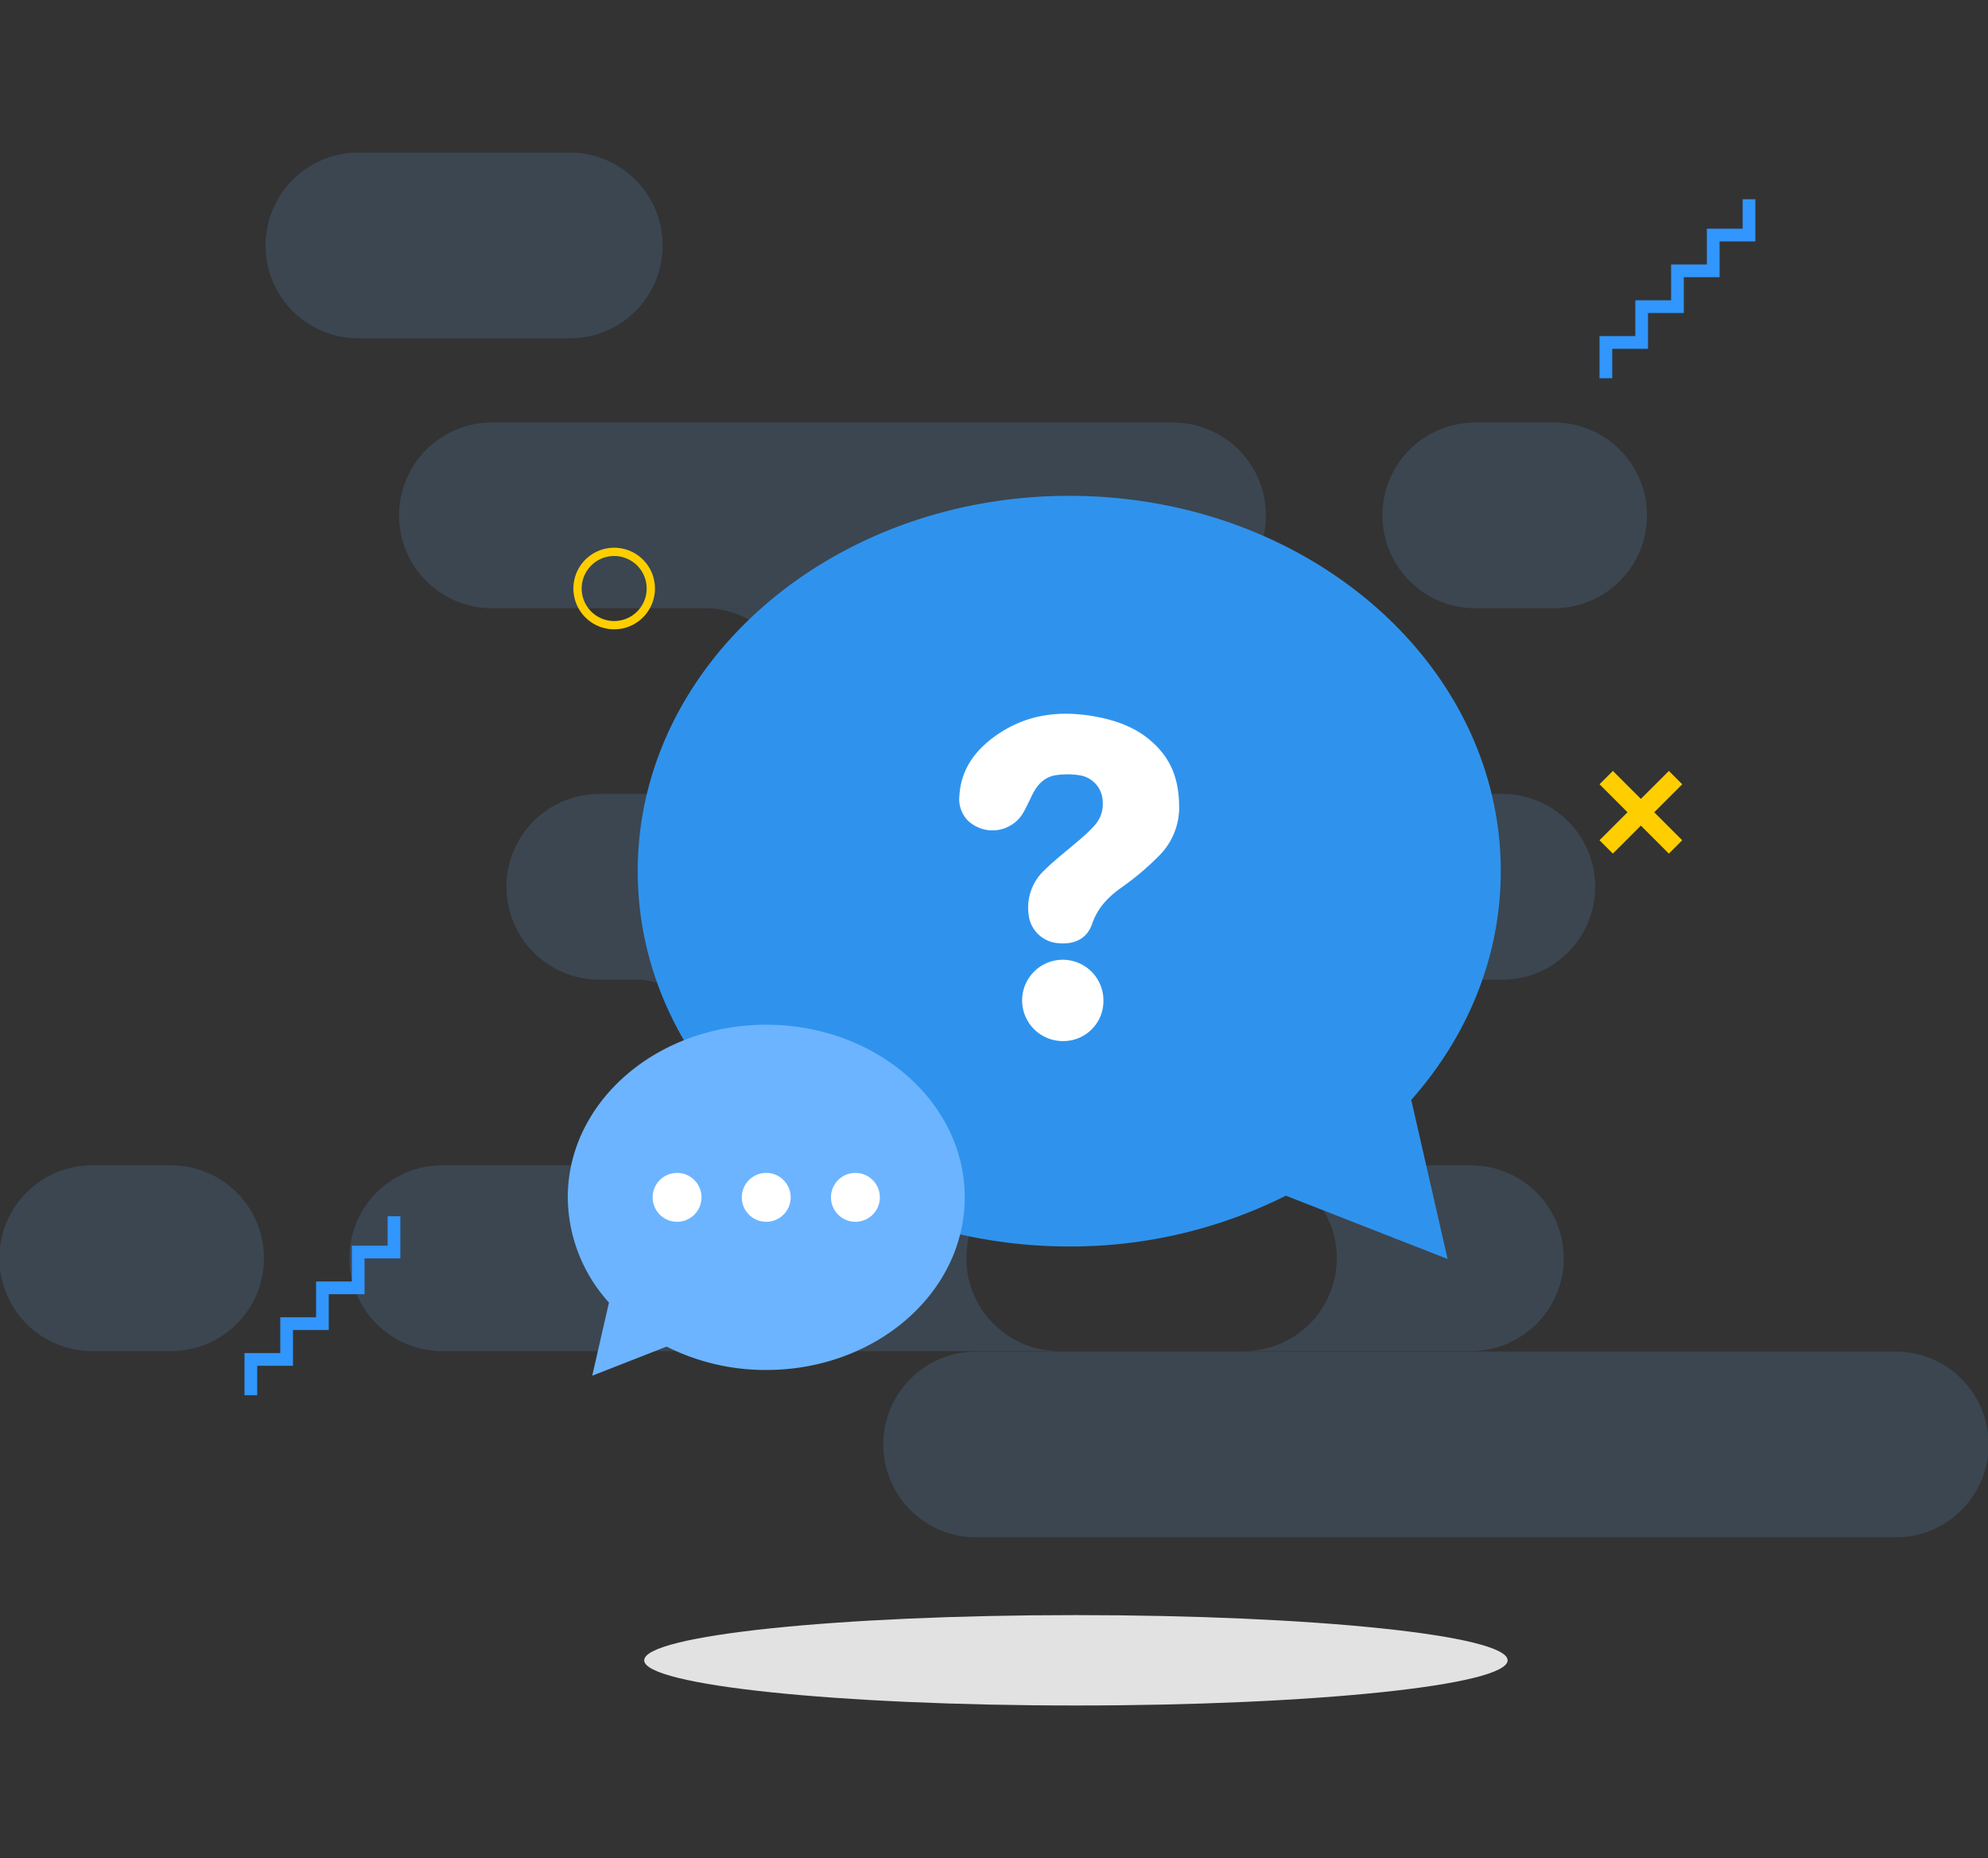 <svg id="Layer_1" data-name="Layer 1" xmlns="http://www.w3.org/2000/svg" viewBox="0 0 480 448.536"><rect x="0" y="0" width="480" height="448.536" fill="#333333" stroke="none"/><defs><style>.cls-1{opacity:0.15;}.cls-2{fill:#6cb4ff;}.cls-3{fill:#e2e2e2;}.cls-4{fill:#3196fd;}.cls-5{fill:#ffce00;}.cls-6{fill:#2f93ed;}.cls-7,.cls-8{fill:#fff;}.cls-8{fill-rule:evenodd;}</style></defs><title>emptystates</title><g class="cls-1"><path class="cls-2" d="M362.586,236.488H144.85a22.417,22.417,0,1,1,0-44.833H362.586a22.417,22.417,0,1,1,0,44.833Z"/><path class="cls-2" d="M457.583,371.1H235.539a22.417,22.417,0,0,1,0-44.833H457.583a22.417,22.417,0,1,1,0,44.833Z"/><path class="cls-2" d="M233.333,303.726a22.415,22.415,0,0,1,22.414-22.418H106.931a22.417,22.417,0,1,0,0,44.833H255.747A22.413,22.413,0,0,1,233.333,303.726Z"/><path class="cls-2" d="M322.767,303.726a22.417,22.417,0,0,1-22.416,22.415h54.943a22.417,22.417,0,0,0,0-44.833H300.351A22.416,22.416,0,0,1,322.767,303.726Z"/><path class="cls-2" d="M375.253,146.822H356.2a22.415,22.415,0,0,1,0-44.83h19.05a22.415,22.415,0,1,1,0,44.83Z"/><path class="cls-2" d="M137.72,81.671H86.685a22.417,22.417,0,1,1,0-44.833H137.72a22.417,22.417,0,0,1,0,44.833Z"/><path class="cls-2" d="M41.467,326.141H22.418a22.417,22.417,0,1,1,0-44.833H41.467a22.417,22.417,0,0,1,0,44.833Z"/><path class="cls-2" d="M283.224,146.822H118.771a22.415,22.415,0,1,1,0-44.83H283.224a22.415,22.415,0,1,1,0,44.83Z"/><path class="cls-2" d="M262.505,169.237a22.419,22.419,0,0,1,22.42-22.415H169.956a22.417,22.417,0,1,1,0,44.833H284.925A22.417,22.417,0,0,1,262.505,169.237Z"/><path class="cls-2" d="M319.794,258.9a22.42,22.42,0,0,1,22.422-22.417H153.1a22.418,22.418,0,1,1,0,44.836H342.216A22.422,22.422,0,0,1,319.794,258.9Z"/></g><path class="cls-3" d="M364.011,400.792c0,6.02-46.666,10.906-104.233,10.906S155.54,406.812,155.54,400.792s46.668-10.914,104.238-10.914S364.011,394.767,364.011,400.792Z"/><polygon class="cls-4" points="96.663 303.776 88.023 303.776 88.023 312.415 79.382 312.415 79.382 321.059 70.742 321.059 70.742 329.695 62.104 329.695 62.104 336.801 59.032 336.801 59.032 326.624 67.673 326.624 67.673 317.987 76.316 317.987 76.316 309.346 84.957 309.346 84.957 300.707 93.595 300.707 93.595 293.6 96.663 293.6 96.663 303.776"/><polygon class="cls-4" points="423.833 58.274 415.195 58.274 415.195 66.916 406.554 66.916 406.554 75.557 397.912 75.557 397.912 84.195 389.276 84.195 389.276 91.3 386.202 91.3 386.202 81.129 394.84 81.129 394.84 72.486 403.486 72.486 403.482 63.846 412.125 63.846 412.125 55.207 420.76 55.207 420.76 48.098 423.833 48.098 423.833 58.274"/><rect class="cls-5" x="384.348" y="193.797" width="23.677" height="4.561" transform="translate(-22.679 337.364) rotate(-44.971)"/><rect class="cls-5" x="393.906" y="184.239" width="4.561" height="23.677" transform="translate(-22.599 337.6) rotate(-45.003)"/><path class="cls-5" d="M148.3,151.912a9.846,9.846,0,1,1,5.191-1.484A9.788,9.788,0,0,1,148.3,151.912Zm-.017-17.694a7.847,7.847,0,1,0,6.675,3.707A7.845,7.845,0,0,0,148.281,134.218Z"/><path class="cls-6" d="M340.745,265.511c13.54-15.288,21.612-34.43,21.612-55.22,0-50.039-46.646-90.6-104.188-90.6s-104.189,40.563-104.189,90.6,46.647,90.6,104.189,90.6a115.836,115.836,0,0,0,52.307-12.257l39.047,15.277Z"/><path class="cls-2" d="M185.01,247.366c-26.466,0-47.92,18.654-47.92,41.667a38.158,38.158,0,0,0,9.943,25.4l-4.04,17.658,17.959-7.029a53.175,53.175,0,0,0,24.058,5.644c26.463,0,47.922-18.659,47.922-41.675S211.473,247.366,185.01,247.366Z"/><path class="cls-7" d="M200.638,289.033a5.9,5.9,0,1,0,5.9-5.9A5.9,5.9,0,0,0,200.638,289.033Z"/><path class="cls-7" d="M179.105,289.033a5.9,5.9,0,1,0,5.905-5.9A5.905,5.905,0,0,0,179.105,289.033Z"/><path class="cls-7" d="M157.581,289.033a5.9,5.9,0,1,0,5.9-5.9A5.9,5.9,0,0,0,157.581,289.033Z"/><path class="cls-8" d="M284.707,194.991a16.416,16.416,0,0,1-4.91,11.637,65.865,65.865,0,0,1-8.818,7.474c-3.35,2.344-5.944,4.986-7.306,8.964-1.271,3.717-4.62,5.189-8.941,4.517a7.749,7.749,0,0,1-6.38-6.858,12.34,12.34,0,0,1,3.539-10.392c2.817-2.806,6.022-5.219,9.028-7.838a36.283,36.283,0,0,0,3.306-3.17,7.68,7.68,0,0,0,2.022-5.855,6.562,6.562,0,0,0-5.755-6.346,18.84,18.84,0,0,0-5.428-.014c-2.742.365-4.527,2.166-5.735,4.576-.783,1.557-1.486,3.155-2.358,4.661a8.617,8.617,0,0,1-13.306,1.71,7.4,7.4,0,0,1-2.018-5.961c.344-6.176,3.593-10.7,8.374-14.213,7.583-5.577,16.11-6.569,25.126-4.781,4.821.955,9.321,2.656,13.036,6C282.659,183.127,284.7,187.915,284.707,194.991Zm-18.285,46.536a9.815,9.815,0,1,0-9.779,9.783A9.669,9.669,0,0,0,266.422,241.527Z"/></svg>